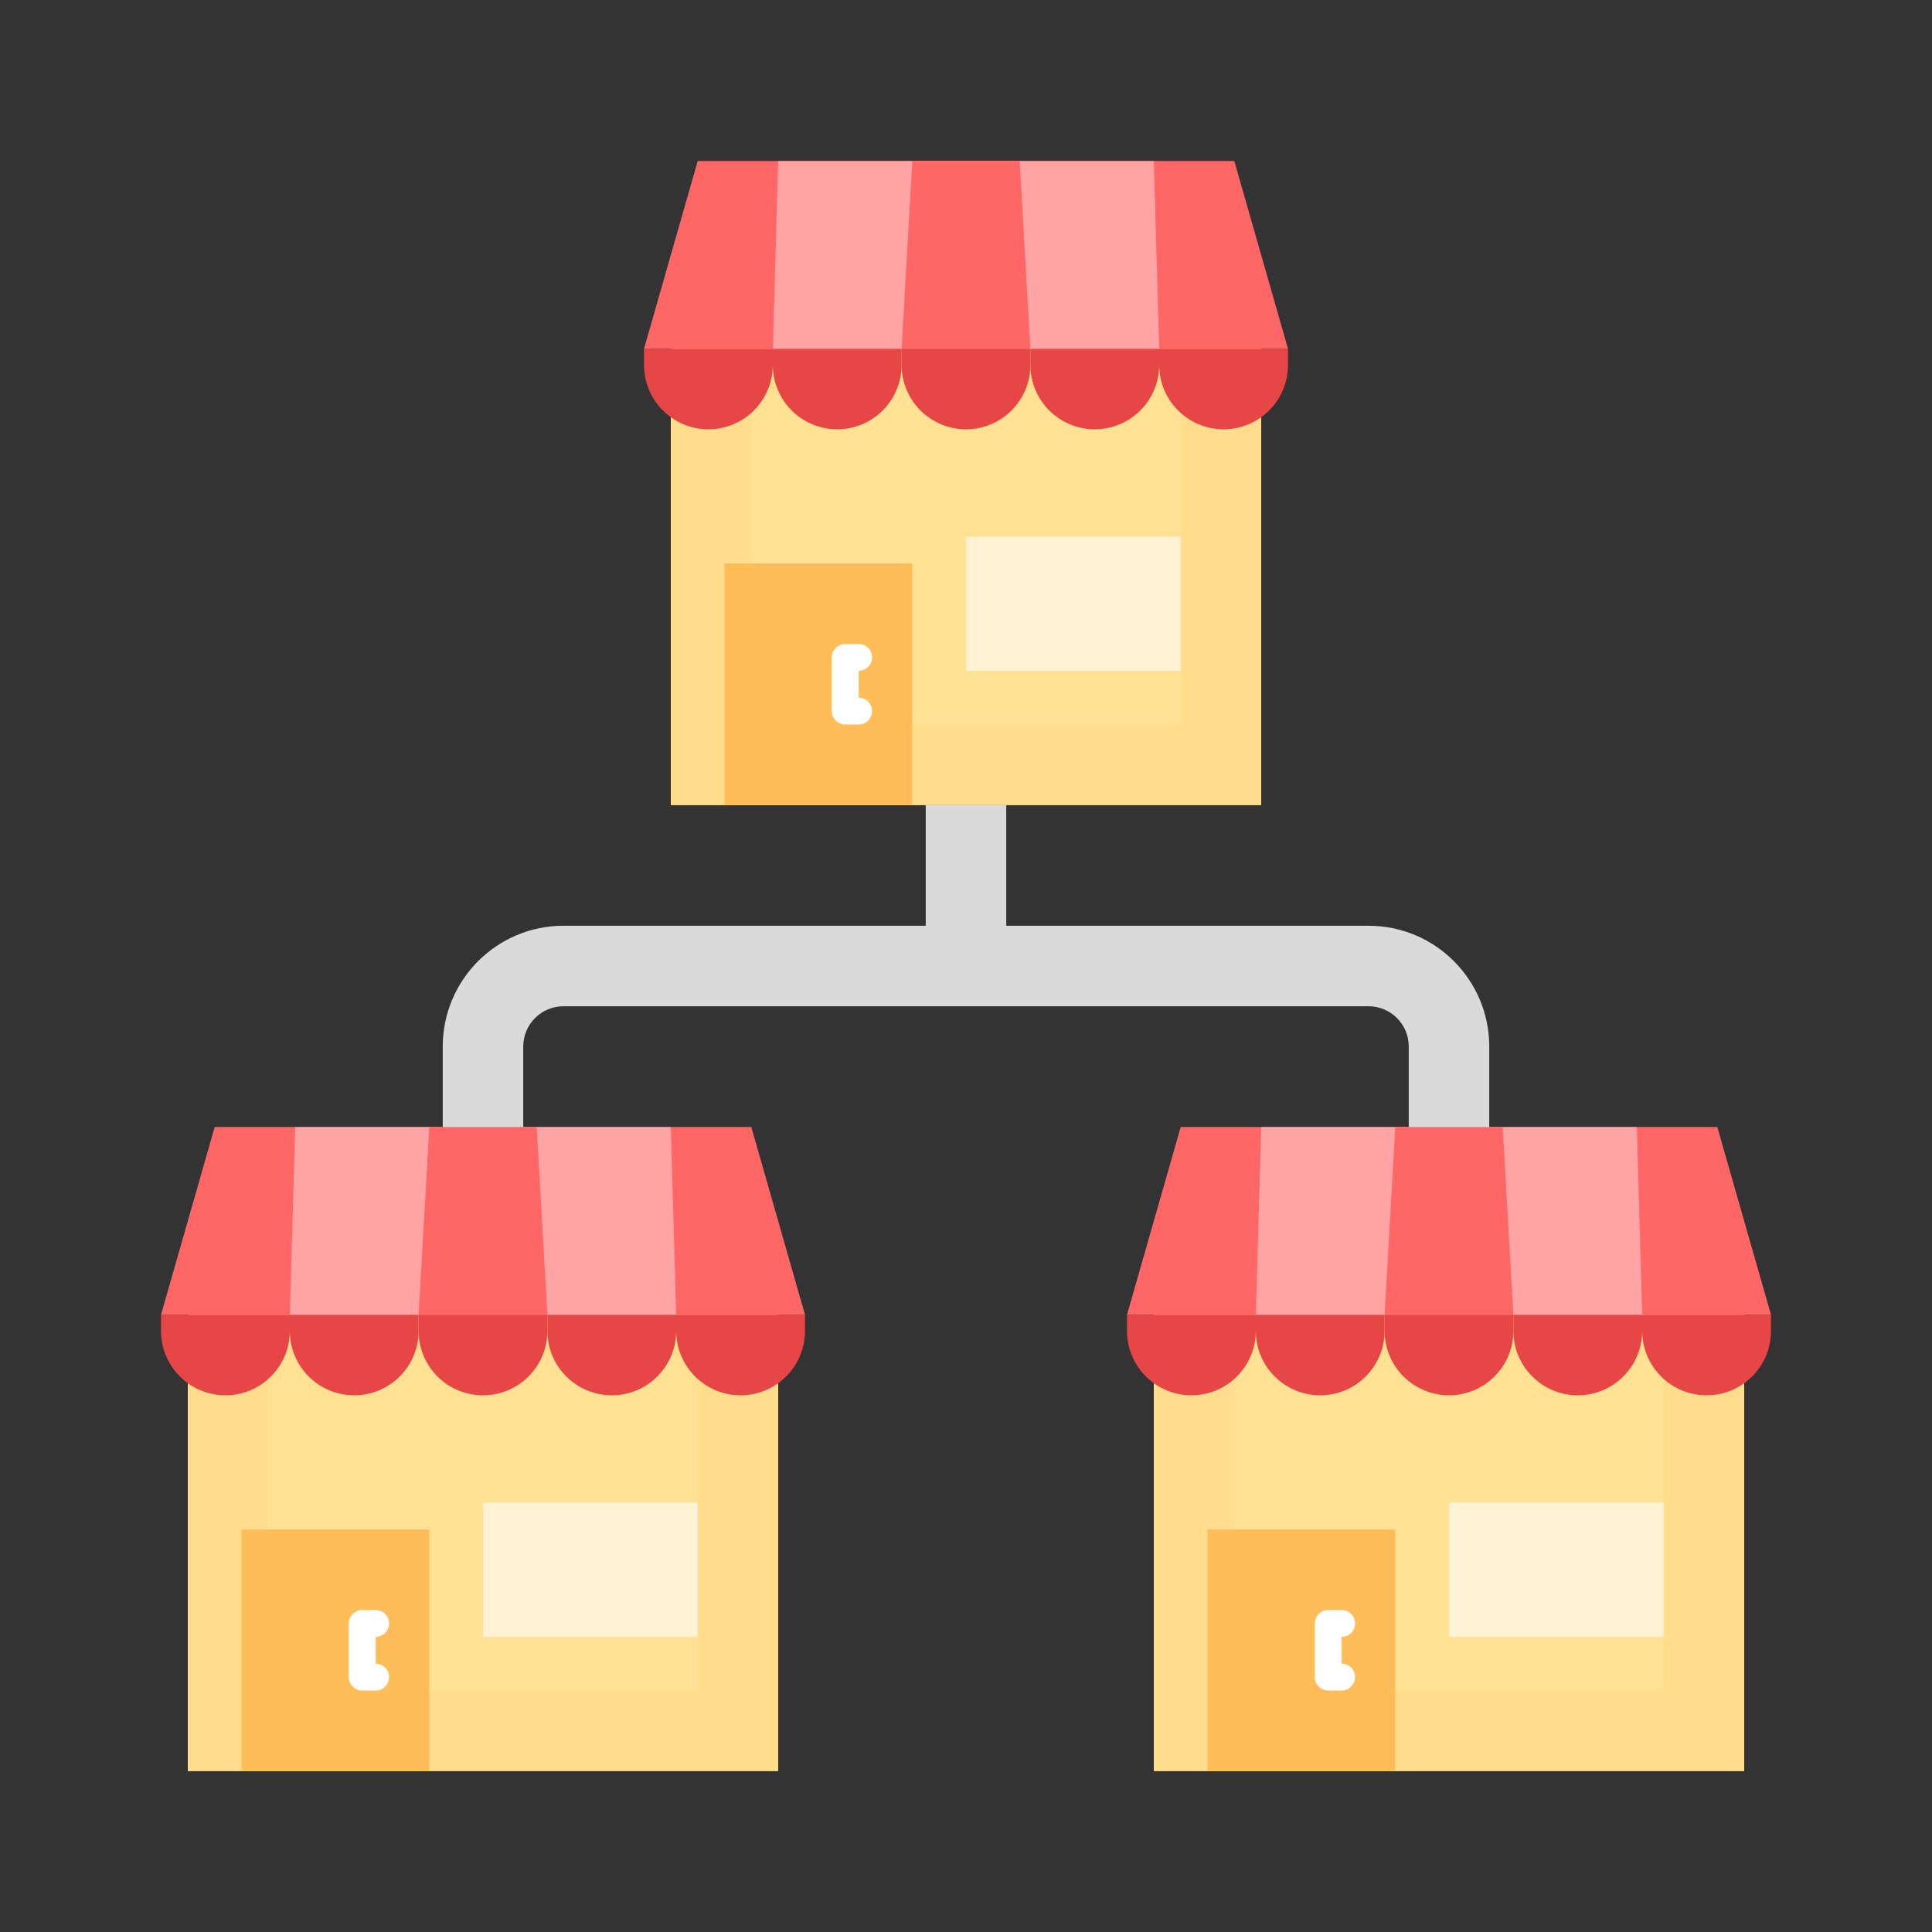 <svg width="24" height="24" viewBox="0 0 24 24" fill="none" xmlns="http://www.w3.org/2000/svg">
<rect x="0" y="0" width="24" height="24" fill="#333333" stroke="none"/>
<path d="M8.333 3.833H15.667L15.667 10H8.333L8.333 3.833Z" fill="#FFE193"/>
<path fill-rule="evenodd" clip-rule="evenodd" d="M14.667 4.833H9.333L9.333 9H14.667L14.667 4.833ZM8.333 10V3.833H15.667L15.667 10H8.333Z" fill="#FFDD8C"/>
<rect x="9" y="7" width="2.333" height="3" fill="#FFBD5A"/>
<path fill-rule="evenodd" clip-rule="evenodd" d="M10.333 8.167C10.333 8.075 10.408 8 10.5 8H10.667C10.759 8 10.833 8.075 10.833 8.167C10.833 8.259 10.759 8.333 10.667 8.333V8.667C10.759 8.667 10.833 8.741 10.833 8.833C10.833 8.925 10.759 9 10.667 9H10.5C10.408 9 10.333 8.925 10.333 8.833V8.167Z" fill="white"/>
<rect x="12" y="6.667" width="2.667" height="1.667" fill="#FFF3D4"/>
<path d="M8.667 2L8 4.333H16L15.333 2H8.667Z" fill="#FF6666"/>
<path opacity="0.7" d="M9.667 2L9.601 4.333H14.4L14.333 2H9.667Z" fill="#FFC0C0"/>
<path d="M11.333 2L11.2 4.333H12.8L12.667 2H11.333Z" fill="#FF6666"/>
<path d="M14.4 4.333H16V4.533C16 4.975 15.642 5.333 15.2 5.333V5.333C14.758 5.333 14.4 4.975 14.4 4.533V4.333Z" fill="#E74646"/>
<path d="M12.8 4.333H14.4V4.533C14.4 4.975 14.042 5.333 13.6 5.333V5.333C13.158 5.333 12.8 4.975 12.8 4.533V4.333Z" fill="#E74646"/>
<path d="M11.2 4.333H12.8V4.533C12.8 4.975 12.442 5.333 12 5.333V5.333C11.558 5.333 11.2 4.975 11.2 4.533V4.333Z" fill="#E74646"/>
<path d="M9.6 4.333H11.2V4.533C11.2 4.975 10.842 5.333 10.4 5.333V5.333C9.958 5.333 9.6 4.975 9.6 4.533V4.333Z" fill="#E74646"/>
<path d="M8 4.333H9.6V4.533C9.6 4.975 9.242 5.333 8.8 5.333V5.333C8.358 5.333 8 4.975 8 4.533V4.333Z" fill="#E74646"/>
<path d="M2.333 15.833H9.667L9.667 22H2.333L2.333 15.833Z" fill="#FFE193"/>
<path fill-rule="evenodd" clip-rule="evenodd" d="M8.667 16.833H3.333L3.333 21H8.667L8.667 16.833ZM2.333 22V15.833H9.667L9.667 22H2.333Z" fill="#FFDD8C"/>
<rect x="3" y="19" width="2.333" height="3" fill="#FFBD5A"/>
<path fill-rule="evenodd" clip-rule="evenodd" d="M4.333 20.167C4.333 20.075 4.408 20 4.5 20H4.667C4.759 20 4.833 20.075 4.833 20.167C4.833 20.259 4.759 20.333 4.667 20.333V20.667C4.759 20.667 4.833 20.741 4.833 20.833C4.833 20.925 4.759 21 4.667 21H4.5C4.408 21 4.333 20.925 4.333 20.833V20.167Z" fill="white"/>
<rect x="6" y="18.667" width="2.667" height="1.667" fill="#FFF3D4"/>
<path d="M2.667 14L2 16.333H10L9.333 14H2.667Z" fill="#FF6666"/>
<path opacity="0.7" d="M3.667 14L3.601 16.333H8.4L8.333 14H3.667Z" fill="#FFC0C0"/>
<path d="M5.333 14L5.2 16.333H6.8L6.667 14H5.333Z" fill="#FF6666"/>
<path d="M8.4 16.333H10V16.533C10 16.975 9.642 17.333 9.2 17.333V17.333C8.758 17.333 8.4 16.975 8.4 16.533V16.333Z" fill="#E74646"/>
<path d="M6.8 16.333H8.4V16.533C8.4 16.975 8.042 17.333 7.6 17.333V17.333C7.158 17.333 6.8 16.975 6.8 16.533V16.333Z" fill="#E74646"/>
<path d="M5.2 16.333H6.8V16.533C6.8 16.975 6.442 17.333 6 17.333V17.333C5.558 17.333 5.2 16.975 5.2 16.533V16.333Z" fill="#E74646"/>
<path d="M3.6 16.333H5.2V16.533C5.2 16.975 4.842 17.333 4.4 17.333V17.333C3.958 17.333 3.6 16.975 3.6 16.533V16.333Z" fill="#E74646"/>
<path d="M2 16.333H3.6V16.533C3.6 16.975 3.242 17.333 2.8 17.333V17.333C2.358 17.333 2 16.975 2 16.533V16.333Z" fill="#E74646"/>
<path d="M14.333 15.833H21.667L21.667 22H14.333L14.333 15.833Z" fill="#FFE193"/>
<path fill-rule="evenodd" clip-rule="evenodd" d="M20.667 16.833H15.333L15.333 21H20.667L20.667 16.833ZM14.333 22V15.833H21.667L21.667 22H14.333Z" fill="#FFDD8C"/>
<rect x="15" y="19" width="2.333" height="3" fill="#FFBD5A"/>
<path fill-rule="evenodd" clip-rule="evenodd" d="M16.333 20.167C16.333 20.075 16.408 20 16.5 20H16.667C16.759 20 16.833 20.075 16.833 20.167C16.833 20.259 16.759 20.333 16.667 20.333V20.667C16.759 20.667 16.833 20.741 16.833 20.833C16.833 20.925 16.759 21 16.667 21H16.5C16.408 21 16.333 20.925 16.333 20.833V20.167Z" fill="white"/>
<rect x="18" y="18.667" width="2.667" height="1.667" fill="#FFF3D4"/>
<path d="M14.667 14L14 16.333H22L21.333 14H14.667Z" fill="#FF6666"/>
<path opacity="0.7" d="M15.667 14L15.601 16.333H20.4L20.333 14H15.667Z" fill="#FFC0C0"/>
<path d="M17.333 14L17.2 16.333H18.8L18.667 14H17.333Z" fill="#FF6666"/>
<path d="M20.4 16.333H22V16.533C22 16.975 21.642 17.333 21.2 17.333V17.333C20.758 17.333 20.4 16.975 20.4 16.533V16.333Z" fill="#E74646"/>
<path d="M18.8 16.333H20.4V16.533C20.4 16.975 20.042 17.333 19.6 17.333V17.333C19.158 17.333 18.8 16.975 18.8 16.533V16.333Z" fill="#E74646"/>
<path d="M17.2 16.333H18.8V16.533C18.8 16.975 18.442 17.333 18 17.333V17.333C17.558 17.333 17.2 16.975 17.2 16.533V16.333Z" fill="#E74646"/>
<path d="M15.6 16.333H17.2V16.533C17.2 16.975 16.842 17.333 16.4 17.333V17.333C15.958 17.333 15.6 16.975 15.6 16.533V16.333Z" fill="#E74646"/>
<path d="M14 16.333H15.6V16.533C15.6 16.975 15.242 17.333 14.8 17.333V17.333C14.358 17.333 14 16.975 14 16.533V16.333Z" fill="#E74646"/>
<path d="M12.5 11.5V10H11.5V11.5H7C6.172 11.5 5.5 12.172 5.5 13V14H6.5V13C6.5 12.724 6.724 12.5 7 12.5H17C17.276 12.5 17.5 12.724 17.5 13V14H18.5V13C18.5 12.172 17.828 11.5 17 11.5H12.5Z" fill="#DADADA"/>
</svg>
